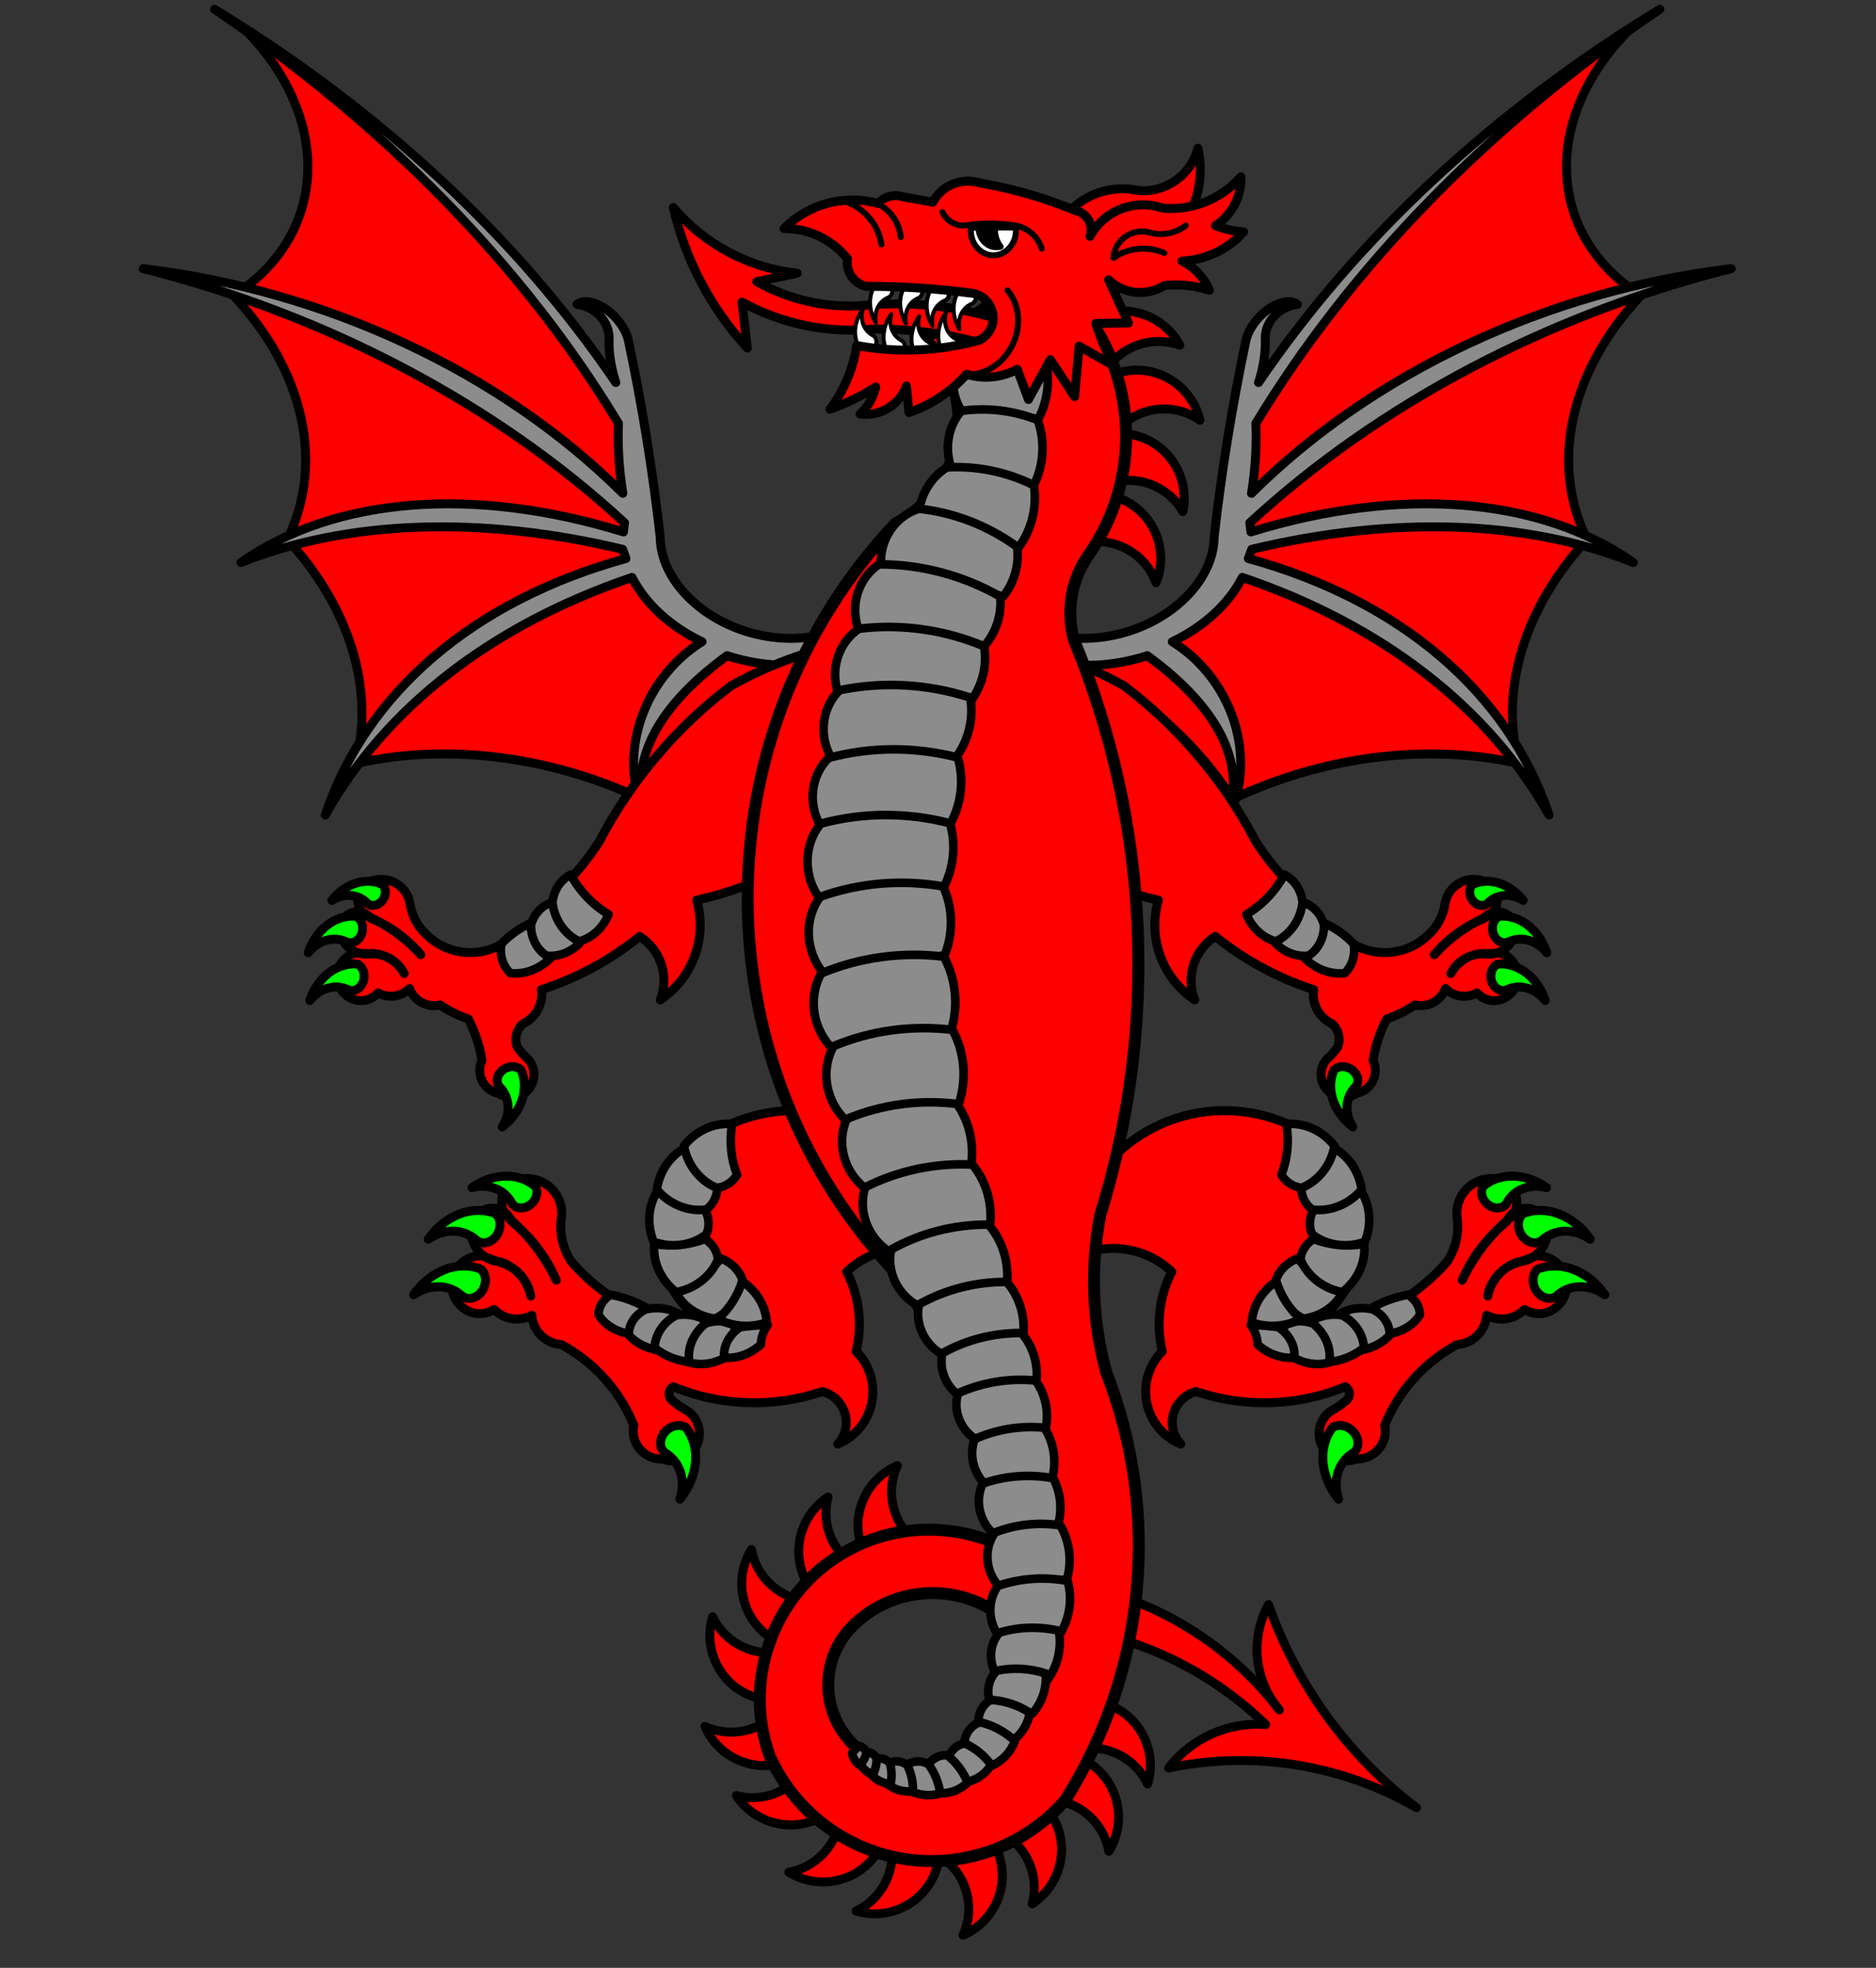 <?xml version="1.0" encoding="UTF-8" standalone="no"?>
<!DOCTYPE svg PUBLIC "-//W3C//DTD SVG 1.1//EN" "http://www.w3.org/Graphics/SVG/1.1/DTD/svg11.dtd">
<svg width="100%" height="100%" viewBox="0 0 472 495" version="1.1" xmlns="http://www.w3.org/2000/svg" xmlns:xlink="http://www.w3.org/1999/xlink" xml:space="preserve" xmlns:serif="http://www.serif.com/" style="fill-rule:evenodd;clip-rule:evenodd;stroke-linecap:round;stroke-linejoin:round;stroke-miterlimit:3;">
    <rect x="0" y="0" width="472" height="495" fill="#333333" stroke="none"/>
    <g id="group30-1" transform="matrix(1,0,0,1,36.329,-7.644)">
        <g id="group235-2" transform="matrix(1,0,0,1,67.76,-109.986)">
            <g id="group216-3" transform="matrix(-0.766,0.643,0.643,0.766,-13.514,60.424)">
                <g id="shape217-4" transform="matrix(1,0,0,1,5.542,-5.545)">
                    <path d="M63.15,458.54C67.014,456.387 70.33,453.372 72.84,449.73C61.704,464.012 43.609,471.118 25.73,468.23C21.923,467.095 18.674,464.58 16.62,461.18C14.994,458.79 12.284,457.356 9.393,457.356C6.199,457.356 3.25,459.107 1.72,461.91C1.6,462.194 1.503,462.486 1.429,462.785C0.663,465.894 2.59,469.082 5.699,469.849C6.343,470.008 7.01,470.055 7.67,469.99C13.959,470.189 20.146,471.638 25.87,474.25C20.253,471.42 14.028,470.009 7.74,470.14C6.977,469.731 6.124,469.517 5.258,469.517C2.376,469.517 0.005,471.888 0.005,474.77C0.005,475.391 0.115,476.007 0.33,476.59C1.383,479.131 3.724,480.92 6.453,481.268C8.419,481.52 10.408,481 12,479.82C15.844,478.232 20.263,478.853 23.52,481.44C20.302,478.748 15.791,478.173 12,479.97L7.6,481.59C5.81,482.972 4.76,485.11 4.76,487.371C4.76,491.378 8.057,494.676 12.064,494.676C13.187,494.676 14.294,494.417 15.3,493.92C16.878,493.079 18.067,491.654 18.61,489.95C22.15,490.323 25.528,488.272 26.83,484.96C29.574,487.821 34.065,488.2 37.25,485.84C46.421,483.929 55.978,485.281 64.26,489.66C65.49,491.946 67.885,493.377 70.481,493.377C72.223,493.377 73.904,492.733 75.2,491.57C77.982,490.623 79.864,487.993 79.864,485.055C79.864,481.279 76.757,478.172 72.981,478.172C72.74,478.172 72.5,478.185 72.26,478.21C70.645,478.562 68.992,478.71 67.34,478.65C67.108,478.622 66.882,478.556 66.672,478.453C65.717,477.985 65.268,476.856 65.64,475.86C77.952,471.95 88.44,463.708 95.15,452.67C95.199,452.646 95.249,452.623 95.299,452.6C99.285,450.777 104.065,452.556 105.888,456.542C106.426,457.719 106.67,459.008 106.6,460.3C107.578,458.434 108.131,456.374 108.218,454.27C108.535,446.675 102.734,440.091 95.16,439.45C92.076,433.242 86.86,428.346 80.47,425.66C81.553,415.908 89.236,408.104 98.97,406.87C98.522,406.374 98.062,405.89 97.589,405.417C82.276,390.104 57.074,390.104 41.76,405.417C38.606,408.572 36.009,412.238 34.08,416.26C32.677,418.815 31.67,421.568 31.096,424.426C27.99,439.871 38.144,455.136 53.589,458.242C56.737,458.875 59.969,458.976 63.15,458.54Z" style="fill:rgb(255,0,0);stroke:black;stroke-width:2.25px;"/>
                </g>
                <g id="armed-4">
                    <g id="shape219-7" transform="matrix(0.087,-0.996,0.996,0.087,-479.104,422.648)">
                        <path d="M0,481.23C6.432,482.314 11.191,486.94 11.49,492.4C11.071,493.746 9.601,494.692 7.932,494.692C5.915,494.692 4.256,493.31 4.256,491.631C4.256,491.315 4.315,491.001 4.43,490.7C5.376,487.095 3.625,483.351 0,481.23Z" style="fill:rgb(0,255,0);stroke:black;stroke-width:2.25px;"/>
                    </g>
                    <g id="shape220-9" transform="matrix(-0.259,-0.966,0.966,-0.259,-463.048,605.714)">
                        <path d="M0,479.47C7.272,480.696 12.652,485.927 12.99,492.1C12.532,493.639 10.86,494.729 8.956,494.729C6.676,494.729 4.8,493.166 4.8,491.267C4.8,490.898 4.871,490.531 5.01,490.18C6.081,486.103 4.1,481.869 0,479.47Z" style="fill:rgb(0,255,0);stroke:black;stroke-width:2.25px;"/>
                    </g>
                    <g id="shape221-11" transform="matrix(-0.259,-0.966,0.966,-0.259,-456.883,618.779)">
                        <path d="M0,479.47C7.272,480.696 12.652,485.927 12.99,492.1C12.532,493.639 10.86,494.729 8.956,494.729C6.676,494.729 4.8,493.166 4.8,491.267C4.8,490.898 4.871,490.531 5.01,490.18C6.081,486.103 4.1,481.869 0,479.47Z" style="fill:rgb(0,255,0);stroke:black;stroke-width:2.25px;"/>
                    </g>
                    <g id="shape222-13" transform="matrix(0.156,-0.988,-0.988,-0.156,564.353,565.714)">
                        <path d="M0,479.47C7.272,480.696 12.652,485.927 12.99,492.1C12.532,493.639 10.86,494.729 8.956,494.729C6.676,494.729 4.8,493.166 4.8,491.267C4.8,490.898 4.871,490.531 5.01,490.18C6.081,486.103 4.1,481.869 0,479.47Z" style="fill:rgb(0,255,0);stroke:black;stroke-width:2.25px;"/>
                    </g>
                </g>
                <g id="group223-15" transform="matrix(1,0,0,1,33.881,-25.5)">
                    <g id="shape224-16" transform="matrix(-0.392,-0.92,-0.92,0.392,478.838,286.756)">
                        <path d="M11.31,479.15C7.373,478.411 3.08,479.928 0.19,483.08C-0.531,487.584 0.867,491.884 3.96,494.68C6.907,490.808 10.791,487.82 15.11,486.1C14.913,483.165 13.524,480.624 11.31,479.15Z" style="fill:rgb(140,140,140);stroke:black;stroke-width:2.16px;"/>
                    </g>
                    <g id="shape225-18" transform="matrix(0.423,0.906,0.906,-0.423,-428.933,693.221)">
                        <path d="M5.75,483.2C3.864,482.67 1.679,483.299 0.09,484.83C-0.172,488.214 0.136,491.545 1,494.68C3.208,493.152 5.761,492.299 8.33,492.23C8.788,488.741 7.844,485.44 5.75,483.2Z" style="fill:rgb(140,140,140);stroke:black;stroke-width:2.16px;"/>
                    </g>
                    <g id="shape226-20" transform="matrix(0.423,0.906,0.906,-0.423,-421.012,689.456)">
                        <path d="M8.81,483.13C6.292,482.325 3.459,483.237 1.47,485.49C-0.124,488.376 -0.439,491.783 0.62,494.68C3.739,493.308 7.065,492.949 10.17,493.65C11.103,489.798 10.606,485.951 8.81,483.13Z" style="fill:rgb(140,140,140);stroke:black;stroke-width:2.16px;"/>
                    </g>
                    <g id="shape227-22" transform="matrix(0.707,0.707,0.707,-0.707,-317.069,824.9)">
                        <path d="M7.71,479.53C4.396,479.935 1.431,482.317 0.03,485.7C-0.221,489.274 1.103,492.604 3.6,494.68C6.404,493.583 9.442,493.298 12.32,493.86C12.869,488.324 11.184,483.084 7.71,479.53Z" style="fill:rgb(140,140,140);stroke:black;stroke-width:2.16px;"/>
                    </g>
                    <g id="shape228-24" transform="matrix(0.866,0.5,0.5,-0.866,-210.713,901.028)">
                        <path d="M7.83,480.85C4.366,481.397 1.344,484.153 0,487.99C0.013,490.73 1.136,493.21 3.03,494.68C4.719,494.093 6.512,494.023 8.18,494.48C10.598,489.771 10.461,484.434 7.83,480.85Z" style="fill:rgb(140,140,140);stroke:black;stroke-width:2.16px;"/>
                    </g>
                    <g id="shape229-26" transform="matrix(0.866,0.5,0.5,-0.866,-203.427,896.103)">
                        <path d="M5.8,481.58C3.035,482.285 0.795,484.748 0,487.96C0.483,490.261 1.105,492.506 1.86,494.68C2.865,493.17 4.272,492.013 5.9,491.36C7.229,487.977 7.193,484.401 5.8,481.58Z" style="fill:rgb(140,140,140);stroke:black;stroke-width:2.16px;"/>
                    </g>
                    <g id="shape230-28" transform="matrix(3.82857e-16,-1,-1,-3.82857e-16,528.194,475.543)">
                        <path d="M7.23,483.28C3.557,485.467 0.876,489.156 0,493.23C3.87,492.703 7.771,493.208 11.2,494.68C11.64,490.219 10.188,486.051 7.23,483.28Z" style="fill:rgb(140,140,140);stroke:black;stroke-width:2.16px;"/>
                    </g>
                    <g id="shape231-30" transform="matrix(3.82857e-16,-1,-1,-3.82857e-16,505.24,477.147)">
                        <path d="M13.11,479.92C8.786,478.508 3.73,479.581 0.01,482.7C-0.113,487.669 2.023,492.11 5.77,494.68C8.019,490.862 11.209,487.741 14.93,485.72C15.222,483.481 14.556,481.361 13.11,479.92Z" style="fill:rgb(140,140,140);stroke:black;stroke-width:2.16px;"/>
                    </g>
                    <g id="shape232-32" transform="matrix(0.5,-0.866,-0.866,-0.5,428.072,712.425)">
                        <path d="M13.11,479.92C8.786,478.508 3.73,479.581 0.01,482.7C-0.113,487.669 2.023,492.11 5.77,494.68C8.019,490.862 11.209,487.741 14.93,485.72C15.222,483.481 14.556,481.361 13.11,479.92Z" style="fill:rgb(140,140,140);stroke:black;stroke-width:2.16px;"/>
                    </g>
                    <g id="shape233-34" transform="matrix(0.866,-0.5,-0.5,-0.866,243.594,878.507)">
                        <path d="M13.11,479.92C8.786,478.508 3.73,479.581 0.01,482.7C-0.113,487.669 2.023,492.11 5.77,494.68C8.019,490.862 11.209,487.741 14.93,485.72C15.222,483.481 14.556,481.361 13.11,479.92Z" style="fill:rgb(140,140,140);stroke:black;stroke-width:2.16px;"/>
                    </g>
                    <g id="shape234-36" transform="matrix(1,0,0,-1,0.406,930.377)">
                        <path d="M13.11,479.92C8.786,478.508 3.73,479.581 0.01,482.7C-0.113,487.669 2.023,492.11 5.77,494.68C8.019,490.862 11.209,487.741 14.93,485.72C15.222,483.481 14.556,481.361 13.11,479.92Z" style="fill:rgb(140,140,140);stroke:black;stroke-width:2.16px;"/>
                    </g>
                </g>
            </g>
            <g id="group197-38" transform="matrix(0.766,0.643,-0.643,0.766,313.188,60.424)">
                <g id="shape198-39" transform="matrix(1,0,0,1,5.542,-5.545)">
                    <path d="M63.15,458.54C67.014,456.387 70.33,453.372 72.84,449.73C61.704,464.012 43.609,471.118 25.73,468.23C21.923,467.095 18.674,464.58 16.62,461.18C14.994,458.79 12.284,457.356 9.393,457.356C6.199,457.356 3.25,459.107 1.72,461.91C1.6,462.194 1.503,462.486 1.429,462.785C0.663,465.894 2.59,469.082 5.699,469.849C6.343,470.008 7.01,470.055 7.67,469.99C13.959,470.189 20.146,471.638 25.87,474.25C20.253,471.42 14.028,470.009 7.74,470.14C6.977,469.731 6.124,469.517 5.258,469.517C2.376,469.517 0.005,471.888 0.005,474.77C0.005,475.391 0.115,476.007 0.33,476.59C1.383,479.131 3.724,480.92 6.453,481.268C8.419,481.52 10.408,481 12,479.82C15.844,478.232 20.263,478.853 23.52,481.44C20.302,478.748 15.791,478.173 12,479.97L7.6,481.59C5.81,482.972 4.76,485.11 4.76,487.371C4.76,491.378 8.057,494.676 12.064,494.676C13.187,494.676 14.294,494.417 15.3,493.92C16.878,493.079 18.067,491.654 18.61,489.95C22.15,490.323 25.528,488.272 26.83,484.96C29.574,487.821 34.065,488.2 37.25,485.84C46.421,483.929 55.978,485.281 64.26,489.66C65.49,491.946 67.885,493.377 70.481,493.377C72.223,493.377 73.904,492.733 75.2,491.57C77.982,490.623 79.864,487.993 79.864,485.055C79.864,481.279 76.757,478.172 72.981,478.172C72.74,478.172 72.5,478.185 72.26,478.21C70.645,478.562 68.992,478.71 67.34,478.65C67.108,478.622 66.882,478.556 66.672,478.453C65.717,477.985 65.268,476.856 65.64,475.86C77.952,471.95 88.44,463.708 95.15,452.67C95.199,452.646 95.249,452.623 95.299,452.6C99.285,450.777 104.065,452.556 105.888,456.542C106.426,457.719 106.67,459.008 106.6,460.3C107.578,458.434 108.131,456.374 108.218,454.27C108.535,446.675 102.734,440.091 95.16,439.45C92.076,433.242 86.86,428.346 80.47,425.66C81.553,415.908 89.236,408.104 98.97,406.87C98.522,406.374 98.062,405.89 97.589,405.417C82.276,390.104 57.074,390.104 41.76,405.417C38.606,408.572 36.009,412.238 34.08,416.26C32.677,418.815 31.67,421.568 31.096,424.426C27.99,439.871 38.144,455.136 53.589,458.242C56.737,458.875 59.969,458.976 63.15,458.54Z" style="fill:rgb(255,0,0);stroke:black;stroke-width:2.25px;"/>
                </g>
                <g id="armed-3">
                    <g id="shape200-42" transform="matrix(0.087,-0.996,0.996,0.087,-479.104,422.648)">
                        <path d="M0,481.23C6.432,482.314 11.191,486.94 11.49,492.4C11.071,493.746 9.601,494.692 7.932,494.692C5.915,494.692 4.256,493.31 4.256,491.631C4.256,491.315 4.315,491.001 4.43,490.7C5.376,487.095 3.625,483.351 0,481.23Z" style="fill:rgb(0,255,0);stroke:black;stroke-width:2.25px;"/>
                    </g>
                    <g id="shape201-44" transform="matrix(-0.259,-0.966,0.966,-0.259,-463.048,605.714)">
                        <path d="M0,479.47C7.272,480.696 12.652,485.927 12.99,492.1C12.532,493.639 10.86,494.729 8.956,494.729C6.676,494.729 4.8,493.166 4.8,491.267C4.8,490.898 4.871,490.531 5.01,490.18C6.081,486.103 4.1,481.869 0,479.47Z" style="fill:rgb(0,255,0);stroke:black;stroke-width:2.25px;"/>
                    </g>
                    <g id="shape202-46" transform="matrix(-0.259,-0.966,0.966,-0.259,-456.883,618.779)">
                        <path d="M0,479.47C7.272,480.696 12.652,485.927 12.99,492.1C12.532,493.639 10.86,494.729 8.956,494.729C6.676,494.729 4.8,493.166 4.8,491.267C4.8,490.898 4.871,490.531 5.01,490.18C6.081,486.103 4.1,481.869 0,479.47Z" style="fill:rgb(0,255,0);stroke:black;stroke-width:2.25px;"/>
                    </g>
                    <g id="shape203-48" transform="matrix(0.156,-0.988,-0.988,-0.156,564.353,565.714)">
                        <path d="M0,479.47C7.272,480.696 12.652,485.927 12.99,492.1C12.532,493.639 10.86,494.729 8.956,494.729C6.676,494.729 4.8,493.166 4.8,491.267C4.8,490.898 4.871,490.531 5.01,490.18C6.081,486.103 4.1,481.869 0,479.47Z" style="fill:rgb(0,255,0);stroke:black;stroke-width:2.25px;"/>
                    </g>
                </g>
                <g id="group204-50" transform="matrix(1,0,0,1,33.881,-25.5)">
                    <g id="shape205-51" transform="matrix(-0.392,-0.92,-0.92,0.392,478.838,286.756)">
                        <path d="M11.31,479.15C7.373,478.411 3.08,479.928 0.19,483.08C-0.531,487.584 0.867,491.884 3.96,494.68C6.907,490.808 10.791,487.82 15.11,486.1C14.913,483.165 13.524,480.624 11.31,479.15Z" style="fill:rgb(140,140,140);stroke:black;stroke-width:2.16px;"/>
                    </g>
                    <g id="shape206-53" transform="matrix(0.423,0.906,0.906,-0.423,-428.933,693.221)">
                        <path d="M5.75,483.2C3.864,482.67 1.679,483.299 0.09,484.83C-0.172,488.214 0.136,491.545 1,494.68C3.208,493.152 5.761,492.299 8.33,492.23C8.788,488.741 7.844,485.44 5.75,483.2Z" style="fill:rgb(140,140,140);stroke:black;stroke-width:2.16px;"/>
                    </g>
                    <g id="shape207-55" transform="matrix(0.423,0.906,0.906,-0.423,-421.012,689.456)">
                        <path d="M8.81,483.13C6.292,482.325 3.459,483.237 1.47,485.49C-0.124,488.376 -0.439,491.783 0.62,494.68C3.739,493.308 7.065,492.949 10.17,493.65C11.103,489.798 10.606,485.951 8.81,483.13Z" style="fill:rgb(140,140,140);stroke:black;stroke-width:2.16px;"/>
                    </g>
                    <g id="shape208-57" transform="matrix(0.707,0.707,0.707,-0.707,-317.069,824.9)">
                        <path d="M7.71,479.53C4.396,479.935 1.431,482.317 0.03,485.7C-0.221,489.274 1.103,492.604 3.6,494.68C6.404,493.583 9.442,493.298 12.32,493.86C12.869,488.324 11.184,483.084 7.71,479.53Z" style="fill:rgb(140,140,140);stroke:black;stroke-width:2.16px;"/>
                    </g>
                    <g id="shape209-59" transform="matrix(0.866,0.5,0.5,-0.866,-210.713,901.028)">
                        <path d="M7.83,480.85C4.366,481.397 1.344,484.153 0,487.99C0.013,490.73 1.136,493.21 3.03,494.68C4.719,494.093 6.512,494.023 8.18,494.48C10.598,489.771 10.461,484.434 7.83,480.85Z" style="fill:rgb(140,140,140);stroke:black;stroke-width:2.16px;"/>
                    </g>
                    <g id="shape210-61" transform="matrix(0.866,0.5,0.5,-0.866,-203.427,896.103)">
                        <path d="M5.8,481.58C3.035,482.285 0.795,484.748 0,487.96C0.483,490.261 1.105,492.506 1.86,494.68C2.865,493.17 4.272,492.013 5.9,491.36C7.229,487.977 7.193,484.401 5.8,481.58Z" style="fill:rgb(140,140,140);stroke:black;stroke-width:2.16px;"/>
                    </g>
                    <g id="shape211-63" transform="matrix(3.82857e-16,-1,-1,-3.82857e-16,528.194,475.543)">
                        <path d="M7.23,483.28C3.557,485.467 0.876,489.156 0,493.23C3.87,492.703 7.771,493.208 11.2,494.68C11.64,490.219 10.188,486.051 7.23,483.28Z" style="fill:rgb(140,140,140);stroke:black;stroke-width:2.16px;"/>
                    </g>
                    <g id="shape212-65" transform="matrix(3.82857e-16,-1,-1,-3.82857e-16,505.24,477.147)">
                        <path d="M13.11,479.92C8.786,478.508 3.73,479.581 0.01,482.7C-0.113,487.669 2.023,492.11 5.77,494.68C8.019,490.862 11.209,487.741 14.93,485.72C15.222,483.481 14.556,481.361 13.11,479.92Z" style="fill:rgb(140,140,140);stroke:black;stroke-width:2.16px;"/>
                    </g>
                    <g id="shape213-67" transform="matrix(0.5,-0.866,-0.866,-0.5,428.072,712.425)">
                        <path d="M13.11,479.92C8.786,478.508 3.73,479.581 0.01,482.7C-0.113,487.669 2.023,492.11 5.77,494.68C8.019,490.862 11.209,487.741 14.93,485.72C15.222,483.481 14.556,481.361 13.11,479.92Z" style="fill:rgb(140,140,140);stroke:black;stroke-width:2.16px;"/>
                    </g>
                    <g id="shape214-69" transform="matrix(0.866,-0.5,-0.5,-0.866,243.594,878.507)">
                        <path d="M13.11,479.92C8.786,478.508 3.73,479.581 0.01,482.7C-0.113,487.669 2.023,492.11 5.77,494.68C8.019,490.862 11.209,487.741 14.93,485.72C15.222,483.481 14.556,481.361 13.11,479.92Z" style="fill:rgb(140,140,140);stroke:black;stroke-width:2.16px;"/>
                    </g>
                    <g id="shape215-71" transform="matrix(1,0,0,-1,0.406,930.377)">
                        <path d="M13.11,479.92C8.786,478.508 3.73,479.581 0.01,482.7C-0.113,487.669 2.023,492.11 5.77,494.68C8.019,490.862 11.209,487.741 14.93,485.72C15.222,483.481 14.556,481.361 13.11,479.92Z" style="fill:rgb(140,140,140);stroke:black;stroke-width:2.16px;"/>
                    </g>
                </g>
            </g>
        </g>
        <g id="group146-73" transform="matrix(1,0,0,1,0,-280.271)">
            <g id="group128-74" transform="matrix(0.993,-0.122,0.122,0.993,167.854,16.41)">
                <g id="shape129-75" transform="matrix(0.985,-0.174,0.174,0.985,-71.64,13.041)">
                    <path d="M69.06,390.05C100.126,361.775 140.635,340.065 186.46,327.13C159.811,342.107 153.034,370.178 171.01,391.13C148.476,403.974 136.701,424.799 140.11,445.78C119.943,457.616 107.895,475.563 107.28,494.68C87.076,483.009 60.996,478.42 35.78,482.1C30.664,464.024 20.301,448.187 6.23,436.94C4.491,434.458 2.384,432.305 0,430.57C5.195,433.723 11.299,435.852 17.69,436.741C37.56,439.506 55.6,429.64 57.653,414.887C57.726,414.36 57.778,413.831 57.81,413.3C62.59,405.874 66.361,398.081 69.06,390.05Z" style="fill:rgb(255,0,0);stroke:black;stroke-width:2.25px;"/>
                </g>
                <g id="shape130-77" transform="matrix(0.985,-0.174,0.174,0.985,-72.459,27.973)">
                    <path d="M60.69,410.88L62.18,408.91C98.839,411.212 130.419,422.088 152.95,440.17C135.236,417.485 102.708,404.61 63.26,404.67C63.421,403.913 63.557,403.156 63.67,402.4C103.317,383.318 150.431,374.325 198.09,376.74C152.457,368.499 104.349,375.326 66.24,395.45C68.872,390.133 70.946,384.614 72.44,378.95C106.688,348.3 150.467,324.348 200.02,309.15C152.718,321.238 110.106,341.93 76.09,369.33C78.208,366.328 79.79,363.13 80.79,359.83C81.702,355.432 86.324,352.567 91.18,353.39C89.66,351.205 85.177,351.328 81.058,353.669C78.882,354.904 77.094,356.596 76.13,358.33C67.982,373.084 60.626,388.022 54.08,403.11C51.021,412.88 39.131,419.752 25.631,419.554C17.809,419.44 10.348,416.964 4.97,412.7C4.136,412.579 3.187,412.753 2.327,413.186C0.516,414.098 -0.435,415.921 0.221,417.224C0.376,417.533 0.614,417.796 0.92,418C8.348,423.773 18.664,426.974 29.25,426.79C43.157,445.337 45.361,461.287 35.6,472.74C44.091,465.011 47.369,451.949 43.931,439.542C42.456,434.22 39.826,429.311 36.29,425.28C45.004,423.994 52.693,420.315 57.84,414.97C87.94,436.616 107.535,464.373 114.11,494.68C113.306,462.215 94.115,432.109 60.69,410.88Z" style="fill:rgb(140,140,140);stroke:black;stroke-width:2.25px;"/>
                </g>
            </g>
            <g id="group131-79" transform="matrix(-0.993,-0.122,-0.122,0.993,231.071,16.41)">
                <g id="shape132-80" transform="matrix(0.985,-0.174,0.174,0.985,-71.64,13.041)">
                    <path d="M69.06,390.05C100.126,361.775 140.635,340.065 186.46,327.13C159.811,342.107 153.034,370.178 171.01,391.13C148.476,403.974 136.701,424.799 140.11,445.78C119.943,457.616 107.895,475.563 107.28,494.68C87.076,483.009 60.996,478.42 35.78,482.1C30.664,464.024 20.301,448.187 6.23,436.94C4.491,434.458 2.384,432.305 0,430.57C5.195,433.723 11.299,435.852 17.69,436.741C37.56,439.506 55.6,429.64 57.653,414.887C57.726,414.36 57.778,413.831 57.81,413.3C62.59,405.874 66.361,398.081 69.06,390.05Z" style="fill:rgb(255,0,0);stroke:black;stroke-width:2.25px;"/>
                </g>
                <g id="shape133-82" transform="matrix(0.985,-0.174,0.174,0.985,-72.459,27.973)">
                    <path d="M60.69,410.88L62.18,408.91C98.839,411.212 130.419,422.088 152.95,440.17C135.236,417.485 102.708,404.61 63.26,404.67C63.421,403.913 63.557,403.156 63.67,402.4C103.317,383.318 150.431,374.325 198.09,376.74C152.457,368.499 104.349,375.326 66.24,395.45C68.872,390.133 70.946,384.614 72.44,378.95C106.688,348.3 150.467,324.348 200.02,309.15C152.718,321.238 110.106,341.93 76.09,369.33C78.208,366.328 79.79,363.13 80.79,359.83C81.702,355.432 86.324,352.567 91.18,353.39C89.66,351.205 85.177,351.328 81.058,353.669C78.882,354.904 77.094,356.596 76.13,358.33C67.982,373.084 60.626,388.022 54.08,403.11C51.021,412.88 39.131,419.752 25.631,419.554C17.809,419.44 10.348,416.964 4.97,412.7C4.136,412.579 3.187,412.753 2.327,413.186C0.516,414.098 -0.435,415.921 0.221,417.224C0.376,417.533 0.614,417.796 0.92,418C8.348,423.773 18.664,426.974 29.25,426.79C43.157,445.337 45.361,461.287 35.6,472.74C44.091,465.011 47.369,451.949 43.931,439.542C42.456,434.22 39.826,429.311 36.29,425.28C45.004,423.994 52.693,420.315 57.84,414.97C87.94,436.616 107.535,464.373 114.11,494.68C113.306,462.215 94.115,432.109 60.69,410.88Z" style="fill:rgb(140,140,140);stroke:black;stroke-width:2.25px;"/>
                </g>
            </g>
        </g>
        <g id="group258-84" transform="matrix(1,0,0,1,41.245,-203.672)">
            <g id="group236-85" transform="matrix(0.596,0.803,0.803,-0.596,-276.311,646.837)">
                <g id="shape237-86" transform="matrix(1,0,0,-1,2.1,834.385)">
                    <path d="M51.82,463.11C52.577,459.578 50.894,455.946 47.71,454.24C50.731,445.275 52.084,435.832 51.7,426.38C57.581,424.118 64.301,426.392 67.6,431.76C68.093,421.939 62.125,412.871 52.91,409.44C59.503,394.836 61.879,378.674 59.77,362.79C54.894,347.516 39.609,337.853 23.72,340C19.14,349.575 16.118,359.821 14.77,370.35C14.932,387.627 18.907,404.657 26.41,420.22C27.811,423.865 28.875,427.631 29.59,431.47C32.513,438.547 33.557,446.261 32.62,453.86C32.579,461.281 27.241,467.694 19.95,469.08C16.734,469.845 13.346,469.385 10.45,467.79C7.151,466.195 3.136,467.325 1.155,470.407C0.365,471.635 -0.037,473.071 0,474.53C0.332,477.152 2.744,479.047 5.37,478.75C6.004,478.3 6.746,478.028 7.52,477.96C7.564,477.931 7.607,477.901 7.65,477.87C8.433,477.453 9.23,477.063 10.04,476.7C13.943,474.747 18.203,473.61 22.56,473.36C18.231,473.777 14.001,474.906 10.04,476.7C9.267,477.086 8.51,477.503 7.77,477.95C7.687,477.951 7.603,477.954 7.52,477.96C6.877,478.391 6.139,478.662 5.37,478.75C4.518,479.352 3.909,480.238 3.653,481.249C3.238,482.887 3.807,484.625 5.11,485.7C7.413,487.464 10.641,487.451 12.93,485.67L14.67,483.59C14.742,483.452 14.808,483.312 14.87,483.17C15.503,482.345 16.266,481.629 17.13,481.05C19.08,479.667 21.505,479.119 23.86,479.53C21.506,479.181 19.105,479.724 17.13,481.05C16.276,481.656 15.535,482.408 14.94,483.27L14.67,483.59C14.245,484.4 13.652,485.109 12.93,485.67L12.43,486.27C11.291,488.983 12.274,492.153 14.749,493.744C17.541,495.539 21.312,494.736 23.13,491.96C23.916,490.696 24.178,489.174 23.86,487.72C26.567,486.515 28.149,483.63 27.71,480.7C30.884,481.624 34.287,480.024 35.6,476.99C38.109,476.116 40.488,474.905 42.67,473.39C46.314,473.965 49.838,475.137 53.1,476.86C54.249,478.992 56.602,480.207 59.005,479.909C60.197,479.761 61.316,479.252 62.21,478.45C64.752,477.565 66.345,475.002 66.014,472.33C65.634,469.262 62.837,467.026 59.76,467.33C58.417,467.621 57.043,467.742 55.67,467.69C53.567,467.109 52.03,465.282 51.82,463.11Z" style="fill:rgb(255,0,0);stroke:black;stroke-width:2.25px;"/>
                </g>
                <g id="group238-88" transform="matrix(0.866,0.5,0.5,-0.866,-210.079,802.302)">
                    <g id="shape239-89" transform="matrix(0.906,0.423,0.423,-0.906,-205.523,929.349)">
                        <path d="M7.09,482.91C4.481,482.662 1.775,483.905 0.08,486.13C-0.159,489.068 0.128,491.959 0.93,494.68C4.154,493.353 7.637,492.91 10.93,493.41C11.275,489.272 9.87,485.433 7.09,482.91Z" style="fill:rgb(140,140,140);stroke:black;stroke-width:2.16px;"/>
                    </g>
                    <g id="shape240-91" transform="matrix(0.906,0.423,0.423,-0.906,-202.224,922.378)">
                        <path d="M9.75,484.9C6.934,484.136 3.73,484.99 1.45,487.11C-0.119,489.487 -0.43,492.293 0.61,494.68C4.609,493.093 8.914,492.602 12.97,493.27C13.191,489.947 12.014,486.887 9.75,484.9Z" style="fill:rgb(140,140,140);stroke:black;stroke-width:2.16px;"/>
                    </g>
                    <g id="shape241-93" transform="matrix(0.966,0.259,0.259,-0.966,-119.58,943.735)">
                        <path d="M12.84,482.85C8.908,481.945 4.526,483.296 1.49,486.35C-0.182,488.993 -0.463,492.082 0.73,494.68C5.125,492.81 9.891,492.148 14.41,492.78C15.431,489.189 14.857,485.557 12.84,482.85Z" style="fill:rgb(140,140,140);stroke:black;stroke-width:2.16px;"/>
                    </g>
                </g>
                <g id="armed-2" transform="matrix(1,0,0,-1,-1.9984e-14,826.479)">
                    <g id="shape243-96" transform="matrix(-0.423,-0.906,0.906,-0.423,-437.682,679.78)">
                        <path d="M0,483.48C5.355,484.383 9.318,488.234 9.57,492.78C9.238,493.92 8.002,494.729 6.594,494.729C4.915,494.729 3.532,493.577 3.532,492.178C3.532,491.903 3.586,491.631 3.69,491.37C4.479,488.367 3.02,485.247 0,483.48Z" style="fill:rgb(0,255,0);stroke:black;stroke-width:2.25px;"/>
                    </g>
                    <g id="shape244-98" transform="matrix(-0.707,-0.707,0.707,-0.707,-333.395,828.659)">
                        <path d="M0,482.01C6.057,483.031 10.538,487.388 10.82,492.53C10.424,493.796 9.041,494.687 7.469,494.687C5.57,494.687 4.007,493.385 4.007,491.804C4.007,491.507 4.062,491.212 4.17,490.93C5.062,487.535 3.413,484.009 0,482.01Z" style="fill:rgb(0,255,0);stroke:black;stroke-width:2.25px;"/>
                    </g>
                    <g id="shape245-100" transform="matrix(-0.707,-0.707,0.707,-0.707,-323.506,835.517)">
                        <path d="M0,482.01C6.057,483.031 10.538,487.388 10.82,492.53C10.424,493.796 9.041,494.687 7.469,494.687C5.57,494.687 4.007,493.385 4.007,491.804C4.007,491.507 4.062,491.212 4.17,490.93C5.062,487.535 3.413,484.009 0,482.01Z" style="fill:rgb(0,255,0);stroke:black;stroke-width:2.25px;"/>
                    </g>
                    <g id="shape246-102" transform="matrix(0.156,-0.988,-0.988,-0.156,547.879,550.005)">
                        <path d="M0,482.01C6.057,483.031 10.538,487.388 10.82,492.53C10.424,493.796 9.041,494.687 7.469,494.687C5.57,494.687 4.007,493.385 4.007,491.804C4.007,491.507 4.062,491.212 4.17,490.93C5.062,487.535 3.413,484.009 0,482.01Z" style="fill:rgb(0,255,0);stroke:black;stroke-width:2.25px;"/>
                    </g>
                </g>
            </g>
            <g id="group247-104" transform="matrix(-0.596,0.803,-0.803,-0.596,587.887,646.837)">
                <g id="shape248-105" transform="matrix(1,0,0,-1,2.1,834.385)">
                    <path d="M51.82,463.11C52.577,459.578 50.894,455.946 47.71,454.24C50.731,445.275 52.084,435.832 51.7,426.38C57.581,424.118 64.301,426.392 67.6,431.76C68.093,421.939 62.125,412.871 52.91,409.44C59.503,394.836 61.879,378.674 59.77,362.79C54.894,347.516 39.609,337.853 23.72,340C19.14,349.575 16.118,359.821 14.77,370.35C14.932,387.627 18.907,404.657 26.41,420.22C27.811,423.865 28.875,427.631 29.59,431.47C32.513,438.547 33.557,446.261 32.62,453.86C32.579,461.281 27.241,467.694 19.95,469.08C16.734,469.845 13.346,469.385 10.45,467.79C7.151,466.195 3.136,467.325 1.155,470.407C0.365,471.635 -0.037,473.071 0,474.53C0.332,477.152 2.744,479.047 5.37,478.75C6.004,478.3 6.746,478.028 7.52,477.96C7.564,477.931 7.607,477.901 7.65,477.87C8.433,477.453 9.23,477.063 10.04,476.7C13.943,474.747 18.203,473.61 22.56,473.36C18.231,473.777 14.001,474.906 10.04,476.7C9.267,477.086 8.51,477.503 7.77,477.95C7.687,477.951 7.603,477.954 7.52,477.96C6.877,478.391 6.139,478.662 5.37,478.75C4.518,479.352 3.909,480.238 3.653,481.249C3.238,482.887 3.807,484.625 5.11,485.7C7.413,487.464 10.641,487.451 12.93,485.67L14.67,483.59C14.742,483.452 14.808,483.312 14.87,483.17C15.503,482.345 16.266,481.629 17.13,481.05C19.08,479.667 21.505,479.119 23.86,479.53C21.506,479.181 19.105,479.724 17.13,481.05C16.276,481.656 15.535,482.408 14.94,483.27L14.67,483.59C14.245,484.4 13.652,485.109 12.93,485.67L12.43,486.27C11.291,488.983 12.274,492.153 14.749,493.744C17.541,495.539 21.312,494.736 23.13,491.96C23.916,490.696 24.178,489.174 23.86,487.72C26.567,486.515 28.149,483.63 27.71,480.7C30.884,481.624 34.287,480.024 35.6,476.99C38.109,476.116 40.488,474.905 42.67,473.39C46.314,473.965 49.838,475.137 53.1,476.86C54.249,478.992 56.602,480.207 59.005,479.909C60.197,479.761 61.316,479.252 62.21,478.45C64.752,477.565 66.345,475.002 66.014,472.33C65.634,469.262 62.837,467.026 59.76,467.33C58.417,467.621 57.043,467.742 55.67,467.69C53.567,467.109 52.03,465.282 51.82,463.11Z" style="fill:rgb(255,0,0);stroke:black;stroke-width:2.25px;"/>
                </g>
                <g id="group249-107" transform="matrix(0.866,0.5,0.5,-0.866,-210.079,802.302)">
                    <g id="shape250-108" transform="matrix(0.906,0.423,0.423,-0.906,-205.523,929.349)">
                        <path d="M7.09,482.91C4.481,482.662 1.775,483.905 0.08,486.13C-0.159,489.068 0.128,491.959 0.93,494.68C4.154,493.353 7.637,492.91 10.93,493.41C11.275,489.272 9.87,485.433 7.09,482.91Z" style="fill:rgb(140,140,140);stroke:black;stroke-width:2.16px;"/>
                    </g>
                    <g id="shape251-110" transform="matrix(0.906,0.423,0.423,-0.906,-202.224,922.378)">
                        <path d="M9.75,484.9C6.934,484.136 3.73,484.99 1.45,487.11C-0.119,489.487 -0.43,492.293 0.61,494.68C4.609,493.093 8.914,492.602 12.97,493.27C13.191,489.947 12.014,486.887 9.75,484.9Z" style="fill:rgb(140,140,140);stroke:black;stroke-width:2.16px;"/>
                    </g>
                    <g id="shape252-112" transform="matrix(0.966,0.259,0.259,-0.966,-119.58,943.735)">
                        <path d="M12.84,482.85C8.908,481.945 4.526,483.296 1.49,486.35C-0.182,488.993 -0.463,492.082 0.73,494.68C5.125,492.81 9.891,492.148 14.41,492.78C15.431,489.189 14.857,485.557 12.84,482.85Z" style="fill:rgb(140,140,140);stroke:black;stroke-width:2.16px;"/>
                    </g>
                </g>
                <g id="armed-1" transform="matrix(1,0,0,-1,-1.9984e-14,826.479)">
                    <g id="shape254-115" transform="matrix(-0.423,-0.906,0.906,-0.423,-437.682,679.78)">
                        <path d="M0,483.48C5.355,484.383 9.318,488.234 9.57,492.78C9.238,493.92 8.002,494.729 6.594,494.729C4.915,494.729 3.532,493.577 3.532,492.178C3.532,491.903 3.586,491.631 3.69,491.37C4.479,488.367 3.02,485.247 0,483.48Z" style="fill:rgb(0,255,0);stroke:black;stroke-width:2.25px;"/>
                    </g>
                    <g id="shape255-117" transform="matrix(-0.707,-0.707,0.707,-0.707,-333.395,828.659)">
                        <path d="M0,482.01C6.057,483.031 10.538,487.388 10.82,492.53C10.424,493.796 9.041,494.687 7.469,494.687C5.57,494.687 4.007,493.385 4.007,491.804C4.007,491.507 4.062,491.212 4.17,490.93C5.062,487.535 3.413,484.009 0,482.01Z" style="fill:rgb(0,255,0);stroke:black;stroke-width:2.25px;"/>
                    </g>
                    <g id="shape256-119" transform="matrix(-0.707,-0.707,0.707,-0.707,-323.506,835.517)">
                        <path d="M0,482.01C6.057,483.031 10.538,487.388 10.82,492.53C10.424,493.796 9.041,494.687 7.469,494.687C5.57,494.687 4.007,493.385 4.007,491.804C4.007,491.507 4.062,491.212 4.17,490.93C5.062,487.535 3.413,484.009 0,482.01Z" style="fill:rgb(0,255,0);stroke:black;stroke-width:2.25px;"/>
                    </g>
                    <g id="shape257-121" transform="matrix(0.156,-0.988,-0.988,-0.156,547.879,550.005)">
                        <path d="M0,482.01C6.057,483.031 10.538,487.388 10.82,492.53C10.424,493.796 9.041,494.687 7.469,494.687C5.57,494.687 4.007,493.385 4.007,491.804C4.007,491.507 4.062,491.212 4.17,490.93C5.062,487.535 3.413,484.009 0,482.01Z" style="fill:rgb(0,255,0);stroke:black;stroke-width:2.25px;"/>
                    </g>
                </g>
            </g>
        </g>
        <g id="group29-123" transform="matrix(1,0,0,1,140.782,0)">
            <g id="shape134-124" transform="matrix(0.966,0.259,-0.259,0.966,211.629,-34.452)">
                <path d="M0,456.13C0.269,460.022 1.717,463.741 4.15,466.79C21.921,465.271 39.746,469.107 55.32,477.8C46.015,479.569 38.208,485.926 34.59,494.68C53.996,484.856 76.362,482.537 97.37,488.17C77.447,480.05 60.347,466.244 48.21,448.48C45.892,457.917 49.68,467.859 57.69,473.36C41.245,460.708 20.69,454.569 0,456.13Z" style="fill:rgb(255,0,0);stroke:black;stroke-width:2.25px;"/>
            </g>
            <g id="group137-126" transform="matrix(1,0,0,1,96.085,-340.395)">
                <g id="shape139-128" transform="matrix(0.819,0.574,-0.574,0.819,283.73,77.315)">
                    <path d="M0.37,482.71C2.11,482.095 3.943,481.781 5.788,481.781C13.328,481.781 19.927,487.025 21.63,494.37C16.079,490.492 8.617,490.617 3.2,494.68C0.428,491.36 -0.622,486.92 0.37,482.71Z" style="fill:rgb(255,0,0);stroke:black;stroke-width:2.25px;"/>
                </g>
                <g id="shape141-131" transform="matrix(1,0,0,1,7.071,-40.633)">
                    <path d="M0.37,482.71C2.11,482.095 3.943,481.781 5.788,481.781C13.328,481.781 19.927,487.025 21.63,494.37C16.079,490.492 8.617,490.617 3.2,494.68C0.428,491.36 -0.622,486.92 0.37,482.71Z" style="fill:rgb(255,0,0);stroke:black;stroke-width:2.25px;"/>
                </g>
                <g id="shape143-134" transform="matrix(0.966,-0.259,0.259,0.966,-125.289,-37.089)">
                    <path d="M0.37,482.71C2.11,482.095 3.943,481.781 5.788,481.781C13.328,481.781 19.927,487.025 21.63,494.37C16.079,490.492 8.617,490.617 3.2,494.68C0.428,491.36 -0.622,486.92 0.37,482.71Z" style="fill:rgb(255,0,0);stroke:black;stroke-width:2.25px;"/>
                </g>
                <g id="shape145-137" transform="matrix(0.906,0.423,-0.423,0.906,213.928,19.663)">
                    <path d="M0.37,482.71C2.11,482.095 3.943,481.781 5.788,481.781C13.328,481.781 19.927,487.025 21.63,494.37C16.079,490.492 8.617,490.617 3.2,494.68C0.428,491.36 -0.622,486.92 0.37,482.71Z" style="fill:rgb(255,0,0);stroke:black;stroke-width:2.25px;"/>
                </g>
            </g>
            <g id="group28-139">
                <g id="group1-140" transform="matrix(0.707,0.707,-0.707,0.707,402.373,132.24)">
                    <g id="shape3-142" transform="matrix(0.819,0.574,-0.574,0.819,283.73,77.315)">
                        <path d="M0.37,482.71C2.11,482.095 3.943,481.781 5.788,481.781C13.328,481.781 19.927,487.025 21.63,494.37C16.079,490.492 8.617,490.617 3.2,494.68C0.428,491.36 -0.622,486.92 0.37,482.71Z" style="fill:rgb(255,0,0);stroke:black;stroke-width:2.25px;"/>
                    </g>
                    <g id="shape5-145" transform="matrix(1,0,0,1,7.071,-40.633)">
                        <path d="M0.37,482.71C2.11,482.095 3.943,481.781 5.788,481.781C13.328,481.781 19.927,487.025 21.63,494.37C16.079,490.492 8.617,490.617 3.2,494.68C0.428,491.36 -0.622,486.92 0.37,482.71Z" style="fill:rgb(255,0,0);stroke:black;stroke-width:2.25px;"/>
                    </g>
                    <g id="shape7-148" transform="matrix(0.966,-0.259,0.259,0.966,-125.289,-37.089)">
                        <path d="M0.37,482.71C2.11,482.095 3.943,481.781 5.788,481.781C13.328,481.781 19.927,487.025 21.63,494.37C16.079,490.492 8.617,490.617 3.2,494.68C0.428,491.36 -0.622,486.92 0.37,482.71Z" style="fill:rgb(255,0,0);stroke:black;stroke-width:2.25px;"/>
                    </g>
                    <g id="shape9-151" transform="matrix(0.906,0.423,-0.423,0.906,213.928,19.663)">
                        <path d="M0.37,482.71C2.11,482.095 3.943,481.781 5.788,481.781C13.328,481.781 19.927,487.025 21.63,494.37C16.079,490.492 8.617,490.617 3.2,494.68C0.428,491.36 -0.622,486.92 0.37,482.71Z" style="fill:rgb(255,0,0);stroke:black;stroke-width:2.25px;"/>
                    </g>
                </g>
                <g id="group10-153" transform="matrix(-0.707,0.707,-0.707,-0.707,362.443,779.088)">
                    <g id="shape12-155" transform="matrix(0.819,0.574,-0.574,0.819,283.73,77.315)">
                        <path d="M0.37,482.71C2.11,482.095 3.943,481.781 5.788,481.781C13.328,481.781 19.927,487.025 21.63,494.37C16.079,490.492 8.617,490.617 3.2,494.68C0.428,491.36 -0.622,486.92 0.37,482.71Z" style="fill:rgb(255,0,0);stroke:black;stroke-width:2.25px;"/>
                    </g>
                    <g id="shape14-158" transform="matrix(1,0,0,1,7.071,-40.633)">
                        <path d="M0.37,482.71C2.11,482.095 3.943,481.781 5.788,481.781C13.328,481.781 19.927,487.025 21.63,494.37C16.079,490.492 8.617,490.617 3.2,494.68C0.428,491.36 -0.622,486.92 0.37,482.71Z" style="fill:rgb(255,0,0);stroke:black;stroke-width:2.25px;"/>
                    </g>
                    <g id="shape16-161" transform="matrix(0.966,-0.259,0.259,0.966,-125.289,-37.089)">
                        <path d="M0.37,482.71C2.11,482.095 3.943,481.781 5.788,481.781C13.328,481.781 19.927,487.025 21.63,494.37C16.079,490.492 8.617,490.617 3.2,494.68C0.428,491.36 -0.622,486.92 0.37,482.71Z" style="fill:rgb(255,0,0);stroke:black;stroke-width:2.25px;"/>
                    </g>
                    <g id="shape18-164" transform="matrix(0.906,0.423,-0.423,0.906,213.928,19.663)">
                        <path d="M0.37,482.71C2.11,482.095 3.943,481.781 5.788,481.781C13.328,481.781 19.927,487.025 21.63,494.37C16.079,490.492 8.617,490.617 3.2,494.68C0.428,491.36 -0.622,486.92 0.37,482.71Z" style="fill:rgb(255,0,0);stroke:black;stroke-width:2.25px;"/>
                    </g>
                </g>
                <g id="group19-166" transform="matrix(-0.707,-0.707,0.707,-0.707,-288.542,738.503)">
                    <g id="shape21-168" transform="matrix(0.819,0.574,-0.574,0.819,283.73,77.315)">
                        <path d="M0.37,482.71C2.11,482.095 3.943,481.781 5.788,481.781C13.328,481.781 19.927,487.025 21.63,494.37C16.079,490.492 8.617,490.617 3.2,494.68C0.428,491.36 -0.622,486.92 0.37,482.71Z" style="fill:rgb(255,0,0);stroke:black;stroke-width:2.25px;"/>
                    </g>
                    <g id="shape23-171" transform="matrix(1,0,0,1,7.071,-40.633)">
                        <path d="M0.37,482.71C2.11,482.095 3.943,481.781 5.788,481.781C13.328,481.781 19.927,487.025 21.63,494.37C16.079,490.492 8.617,490.617 3.2,494.68C0.428,491.36 -0.622,486.92 0.37,482.71Z" style="fill:rgb(255,0,0);stroke:black;stroke-width:2.25px;"/>
                    </g>
                    <g id="shape25-174" transform="matrix(0.966,-0.259,0.259,0.966,-125.289,-37.089)">
                        <path d="M0.37,482.71C2.11,482.095 3.943,481.781 5.788,481.781C13.328,481.781 19.927,487.025 21.63,494.37C16.079,490.492 8.617,490.617 3.2,494.68C0.428,491.36 -0.622,486.92 0.37,482.71Z" style="fill:rgb(255,0,0);stroke:black;stroke-width:2.25px;"/>
                    </g>
                    <g id="shape27-177" transform="matrix(0.906,0.423,-0.423,0.906,213.928,19.663)">
                        <path d="M0.37,482.71C2.11,482.095 3.943,481.781 5.788,481.781C13.328,481.781 19.927,487.025 21.63,494.37C16.079,490.492 8.617,490.617 3.2,494.68C0.428,491.36 -0.622,486.92 0.37,482.71Z" style="fill:rgb(255,0,0);stroke:black;stroke-width:2.25px;"/>
                    </g>
                </g>
            </g>
            <g id="shape136-179" transform="matrix(1,0,0,1,10.779,-18.9)">
                <path d="M44.06,111.05C49.925,116.551 53.256,124.244 53.256,132.285C53.256,143.188 47.131,153.214 37.43,158.19C-12.741,211.386 -12.088,295.797 38.9,348.21C58.904,379.168 67.261,416.254 62.47,452.8C61.251,463.374 52.197,471.444 41.553,471.444C30.003,471.444 20.498,461.94 20.498,450.389C20.498,445.32 22.328,440.418 25.65,436.59C35.443,425.757 52.075,424.151 63.76,432.91L62.84,414.87C51.247,409.806 37.98,410.167 26.68,415.853C7.554,425.477 -1.481,448.111 5.76,468.26C12.999,484.493 29.284,494.91 47.056,494.677C59.768,494.511 71.821,488.914 80.15,479.31C100.435,447.157 104.266,407.202 90.46,371.78C86.891,358.817 86.388,345.201 88.99,332.01C103.698,284.603 101.351,233.51 82.36,187.65C80.207,180.06 81.705,171.884 86.41,165.55C92.294,156.918 95.443,146.709 95.443,136.262C95.443,118.173 86.003,101.336 70.57,91.9C64.915,101.806 55.241,108.794 44.06,111.05Z" style="fill:rgb(255,0,0);stroke:black;stroke-width:3px;"/>
            </g>
        </g>
        <g id="group182-181" transform="matrix(1,0,0,1,166.828,-35.404)">
            <g id="shape150-182" transform="matrix(0.995,-0.105,0.105,0.995,-14.21,-341.655)">
                <path d="M23.4,478.08C17.535,475.022 11.045,473.547 4.53,473.79C-0.046,477.994 -1.303,484.993 1.48,490.77C7.793,492.197 14.134,493.501 20.5,494.68C23.711,489.748 24.771,483.679 23.4,478.08Z" style="fill:rgb(140,140,140);stroke:black;stroke-width:2.16px;"/>
            </g>
            <g id="shape152-184" transform="matrix(0.995,-0.105,0.105,0.995,-15.467,-324.718)">
                <path d="M23.29,478.26C17.425,475.202 10.935,473.727 4.42,473.97C0.46,477.692 -1,483.57 0.71,488.9C7.258,490.955 13.845,492.882 20.47,494.68C23.63,489.795 24.661,483.791 23.29,478.26Z" style="fill:rgb(140,140,140);stroke:black;stroke-width:2.16px;"/>
            </g>
            <g id="shape149-186" transform="matrix(1,0,0,1,28.057,-313.364)">
                <path d="M28.91,478.48C22.051,475.09 14.509,473.546 6.98,473.99C3.16,476.404 0.582,480.512 0,485.11C8.159,488.46 16.384,491.651 24.67,494.68C28.255,490.061 29.806,484.137 28.91,478.48Z" style="fill:rgb(140,140,140);stroke:black;stroke-width:2.16px;"/>
            </g>
            <g id="shape151-188" transform="matrix(1,0,0,1,18.466,-301.58)">
                <path d="M34.26,482.16C26.937,476.853 18.452,473.562 9.59,472.59C3.718,474.395 -0.284,480.245 0.02,486.58C10.215,489.48 20.467,492.18 30.77,494.68C33.609,491.139 34.885,486.561 34.26,482.16Z" style="fill:rgb(140,140,140);stroke:black;stroke-width:2.16px;"/>
            </g>
            <g id="shape153-190" transform="matrix(1,0,0,1,11.978,-289.059)">
                <path d="M36.52,482.16C27.146,476.833 16.659,474.047 6.03,474.06C0.889,477.472 -1.298,484.245 0.8,490.26C11.326,491.939 21.884,493.413 32.47,494.68C35.489,491.216 36.97,486.638 36.52,482.16Z" style="fill:rgb(140,140,140);stroke:black;stroke-width:2.16px;"/>
            </g>
            <g id="shape154-192" transform="matrix(1,0,0,1,6.943,-275.065)">
                <path d="M37.5,480.69C27.482,476.494 16.658,474.974 6.03,476.27C0.889,479.682 -1.298,486.455 0.8,492.47C11.85,493.423 22.919,494.16 34,494.68C37.044,490.669 38.324,485.553 37.5,480.69Z" style="fill:rgb(140,140,140);stroke:black;stroke-width:2.16px;"/>
            </g>
            <g id="shape155-194" transform="matrix(1,0,0,1,4.035,-260.917)">
                <path d="M36.91,479.43C26.202,475.965 14.893,475.332 4.03,477.59C-0.392,481.918 -1.27,489.002 1.93,494.53C12.381,494.734 22.836,494.734 33.29,494.53C36.526,490.179 37.85,484.658 36.91,479.43Z" style="fill:rgb(140,140,140);stroke:black;stroke-width:2.16px;"/>
            </g>
            <g id="shape156-196" transform="matrix(1,0,0,1,1.296,-243.712)">
                <path d="M36.52,477.32C25.772,474.53 14.597,474.564 4.03,477.42C-0.392,481.748 -1.27,488.832 1.93,494.36C12.719,494.661 23.515,494.751 34.31,494.63C37.397,489.376 38.205,483.046 36.52,477.32Z" style="fill:rgb(140,140,140);stroke:black;stroke-width:2.16px;"/>
            </g>
            <g id="shape157-198" transform="matrix(1,0,0,1,7.99361e-15,-225.717)">
                <path d="M35.85,475.85C25.103,473.056 13.928,473.087 3.36,475.94C-0.973,481.173 -1.12,489.01 3.01,494.68C13.228,494.373 23.44,493.866 33.64,493.16C36.727,487.906 37.535,481.576 35.85,475.85Z" style="fill:rgb(140,140,140);stroke:black;stroke-width:2.16px;"/>
            </g>
            <g id="shape158-200" transform="matrix(1,0,0,1,0.294,-206.936)">
                <path d="M33.84,472.96C23.382,471.136 12.737,472.037 2.89,475.58C-1.21,481.165 -0.897,489.15 3.64,494.68C13.857,493.406 24.049,491.933 34.21,490.26C36.466,484.654 36.33,478.329 33.84,472.96Z" style="fill:rgb(140,140,140);stroke:black;stroke-width:2.16px;"/>
            </g>
            <g id="shape159-202" transform="matrix(1,0,0,1,1.542,-187.418)">
                <path d="M32.78,471.11C22.209,469.822 11.592,471.273 1.91,475.33C-1.539,481.55 -0.18,489.641 5.16,494.68C14.943,493.398 24.702,491.924 34.43,490.26C36.53,483.885 35.926,476.883 32.78,471.11Z" style="fill:rgb(140,140,140);stroke:black;stroke-width:2.16px;"/>
            </g>
            <g id="shape160-204" transform="matrix(1,0,0,1,4.734,-169.742)">
                <path d="M31.76,471.85C21.519,470.599 11.232,472.003 1.85,475.93C-1.492,481.957 -0.175,489.798 5,494.68C14.479,493.438 23.934,492.011 33.36,490.4C35.393,484.224 34.808,477.442 31.76,471.85Z" style="fill:rgb(140,140,140);stroke:black;stroke-width:2.16px;"/>
            </g>
            <g id="shape161-206" transform="matrix(1,0,0,1,8.7,-152.801)">
                <path d="M28.91,473.53C19.415,472.373 9.877,473.676 1.18,477.32C-1.451,483.269 0.451,490.529 5.73,494.68C14.597,493.38 23.439,491.906 32.25,490.26C33.475,484.43 32.254,478.312 28.91,473.53Z" style="fill:rgb(140,140,140);stroke:black;stroke-width:2.16px;"/>
            </g>
            <g id="shape162-208" transform="matrix(1,0,0,1,13.9,-136.598)">
                <path d="M27.6,472.59C18.182,472.132 8.899,474.096 0.61,478.3C-1.285,484.382 1.379,491.233 6.98,494.68C15.368,492.634 23.716,490.423 32.02,488.05C32.723,482.479 31.107,476.827 27.6,472.59Z" style="fill:rgb(140,140,140);stroke:black;stroke-width:2.16px;"/>
            </g>
            <g id="shape163-210" transform="matrix(1,0,0,1,20.782,-123.028)">
                <path d="M24.77,474.12C16.131,474.061 7.708,476.214 0.28,480.38C-0.945,486.031 2.011,492.01 7.35,494.68C14.74,492.877 22.094,490.93 29.41,488.84C29.94,483.477 28.244,478.095 24.77,474.12Z" style="fill:rgb(140,140,140);stroke:black;stroke-width:2.16px;"/>
            </g>
            <g id="shape164-212" transform="matrix(1,0,0,1,27.811,-110.653)">
                <path d="M22.31,476.16C14.528,476.107 6.941,478.047 0.25,481.8C-0.853,486.89 1.811,492.276 6.62,494.68C13.276,493.056 19.901,491.303 26.49,489.42C26.968,484.589 25.44,479.741 22.31,476.16Z" style="fill:rgb(140,140,140);stroke:black;stroke-width:2.16px;"/>
            </g>
            <g id="shape165-214" transform="matrix(1,0,0,1,33.703,-99.605)">
                <path d="M20.14,477.96C13.117,477.913 6.269,479.663 0.23,483.05C-0.768,487.643 1.632,492.505 5.97,494.68C11.983,493.214 17.967,491.63 23.92,489.93C24.349,485.568 22.967,481.191 20.14,477.96Z" style="fill:rgb(140,140,140);stroke:black;stroke-width:2.16px;"/>
            </g>
            <g id="shape166-216" transform="matrix(0.996,0.087,-0.087,0.996,79.74,-88.078)">
                <path d="M19.35,478.61C12.602,478.564 6.022,480.246 0.22,483.5C-0.741,487.916 1.567,492.592 5.74,494.68C11.515,493.273 17.263,491.752 22.98,490.12C23.396,485.926 22.068,481.717 19.35,478.61Z" style="fill:rgb(140,140,140);stroke:black;stroke-width:2.16px;"/>
            </g>
            <g id="shape167-218" transform="matrix(0.996,0.087,-0.087,0.996,83.675,-75.542)">
                <path d="M17.6,478.1C11.523,478.054 5.597,479.564 0.37,482.49C-0.911,487.118 1.259,492.215 5.56,494.68C10.637,493.352 15.688,491.925 20.71,490.4C21.401,486.024 20.264,481.526 17.6,478.1Z" style="fill:rgb(140,140,140);stroke:black;stroke-width:2.16px;"/>
            </g>
            <g id="shape168-220" transform="matrix(0.985,0.174,-0.174,0.985,127.694,-59.096)">
                <path d="M17.6,478.1C11.523,478.054 5.597,479.564 0.37,482.49C-0.911,487.118 1.259,492.215 5.56,494.68C10.637,493.352 15.688,491.925 20.71,490.4C21.401,486.024 20.264,481.526 17.6,478.1Z" style="fill:rgb(140,140,140);stroke:black;stroke-width:2.16px;"/>
            </g>
            <g id="shape169-222" transform="matrix(0.94,0.342,-0.342,0.94,211.84,-25.145)">
                <path d="M15.19,475.19C9.657,476.316 4.56,478.826 0.37,482.49C-0.911,487.118 1.259,492.215 5.56,494.68C10.89,492.364 16.174,489.943 21.41,487.42C21.092,482.639 18.817,478.168 15.19,475.19Z" style="fill:rgb(140,140,140);stroke:black;stroke-width:2.16px;"/>
            </g>
            <g id="shape170-224" transform="matrix(0.94,0.342,-0.342,0.94,212.569,-11.691)">
                <path d="M16.42,475.31C10.491,476.289 4.971,478.758 0.37,482.49C-0.911,487.118 1.259,492.215 5.56,494.68C10.157,492.676 14.714,490.583 19.23,488.4C20.126,483.811 19.098,479.025 16.42,475.31Z" style="fill:rgb(140,140,140);stroke:black;stroke-width:2.16px;"/>
            </g>
            <g id="shape171-226" transform="matrix(0.94,0.342,-0.342,0.94,213.356,-1.645)">
                <path d="M14.46,478.67C9.39,479.298 4.616,481.207 0.58,484.22C-0.861,487.92 0.498,492.293 3.83,494.68C7.897,493.679 11.944,492.599 15.97,491.44C17.238,487.133 16.686,482.464 14.46,478.67Z" style="fill:rgb(140,140,140);stroke:black;stroke-width:2.16px;"/>
            </g>
            <g id="shape172-228" transform="matrix(0.906,0.423,-0.423,0.906,252.847,22.709)">
                <path d="M11.88,481.52C7.712,482.036 3.788,483.604 0.47,486.08C-0.715,489.121 0.401,492.717 3.14,494.68C6.487,493.859 9.817,492.972 13.13,492.02C14.171,488.477 13.714,484.638 11.88,481.52Z" style="fill:rgb(140,140,140);stroke:black;stroke-width:2.16px;"/>
            </g>
            <g id="shape173-230" transform="matrix(0.766,0.643,-0.643,0.766,359.249,97.012)">
                <path d="M10,483.6C6.493,484.035 3.191,485.356 0.4,487.44C-0.598,490.001 0.343,493.029 2.65,494.68C5.464,493.988 8.265,493.241 11.05,492.44C11.927,489.457 11.543,486.225 10,483.6Z" style="fill:rgb(140,140,140);stroke:black;stroke-width:2.16px;"/>
            </g>
            <g id="shape174-232" transform="matrix(0.643,0.766,-0.766,0.643,416.742,162.361)">
                <path d="M9.63,484.01C6.251,484.429 3.069,485.701 0.38,487.71C-0.58,490.176 0.328,493.091 2.55,494.68C5.26,494.013 7.957,493.293 10.64,492.52C11.485,489.649 11.115,486.537 9.63,484.01Z" style="fill:rgb(140,140,140);stroke:black;stroke-width:2.16px;"/>
            </g>
            <g id="shape175-234" transform="matrix(0.485,0.875,-0.875,0.485,467.078,244.273)">
                <path d="M8.23,485.56C5.344,485.918 2.627,487.005 0.33,488.72C-0.492,490.827 0.282,493.32 2.18,494.68C4.495,494.112 6.799,493.498 9.09,492.84C9.814,490.385 9.5,487.722 8.23,485.56Z" style="fill:rgb(140,140,140);stroke:black;stroke-width:2.16px;"/>
            </g>
            <g id="shape176-236" transform="matrix(0.259,0.966,-0.966,0.259,507.217,357.694)">
                <path d="M8.23,485.56C5.344,485.918 2.627,487.005 0.33,488.72C-0.492,490.827 0.282,493.32 2.18,494.68C4.495,494.112 6.799,493.498 9.09,492.84C9.814,490.385 9.5,487.722 8.23,485.56Z" style="fill:rgb(140,140,140);stroke:black;stroke-width:2.16px;"/>
            </g>
            <g id="shape177-238" transform="matrix(0.087,0.996,-0.996,0.087,516.793,443.39)">
                <path d="M8.53,486.08C5.814,486.193 3.2,486.998 0.93,488.42C-0.404,490.258 -0.287,492.875 1.21,494.68C3.072,494.586 4.932,494.456 6.79,494.29C8.476,491.893 9.112,488.891 8.53,486.08Z" style="fill:rgb(140,140,140);stroke:black;stroke-width:2.16px;"/>
            </g>
            <g id="shape178-240" transform="matrix(-0.087,0.996,-0.996,-0.087,512.639,528.898)">
                <path d="M7.17,487.45C4.887,487.546 2.689,488.223 0.78,489.42C-0.338,490.966 -0.238,493.164 1.02,494.68C2.585,494.604 4.149,494.497 5.71,494.36C7.128,492.342 7.662,489.815 7.17,487.45Z" style="fill:rgb(140,140,140);stroke:black;stroke-width:2.16px;"/>
            </g>
            <g id="shape179-242" transform="matrix(-0.259,0.966,-0.966,-0.259,494.737,613.009)">
                <path d="M5.63,489C3.836,489.076 2.109,489.609 0.61,490.55C-0.267,491.765 -0.187,493.49 0.8,494.68C2.031,494.621 3.262,494.537 4.49,494.43C5.602,492.843 6.019,490.858 5.63,489Z" style="fill:rgb(140,140,140);stroke:black;stroke-width:2.16px;"/>
            </g>
            <g id="shape180-244" transform="matrix(-0.5,0.866,-0.866,-0.5,443.164,730.599)">
                <path d="M4.51,490.13C3.073,490.19 1.691,490.617 0.49,491.37C-0.214,492.343 -0.152,493.726 0.64,494.68C1.624,494.633 2.608,494.566 3.59,494.48C4.484,493.21 4.82,491.619 4.51,490.13Z" style="fill:rgb(140,140,140);stroke:black;stroke-width:2.16px;"/>
            </g>
            <g id="shape181-246" transform="matrix(-0.707,0.707,-0.707,-0.707,362.913,831.596)">
                <path d="M3.68,490.97C2.508,491.019 1.38,491.366 0.4,491.98C-0.175,492.773 -0.125,493.901 0.52,494.68C1.324,494.639 2.128,494.582 2.93,494.51C3.656,493.476 3.93,492.182 3.68,490.97Z" style="fill:rgb(140,140,140);stroke:black;stroke-width:2.16px;"/>
            </g>
        </g>
        <g id="group104-248" transform="matrix(1,0,0,1,133.164,-382.841)">
            <g id="shape105-249" transform="matrix(0.966,0.259,-0.259,0.966,120.449,-6.869)">
                <path d="M89.61,471.5C76.998,470.556 64.331,472.368 52.49,476.81C43.68,479.885 34.153,480.279 25.12,477.94L34.38,473.27C22.336,475.159 10.015,472.331 0,465.38C6.346,477.336 15.697,487.435 27.13,494.68L22.86,483.89C33.94,486.61 45.586,485.937 56.28,481.96C67.182,478.86 78.548,477.715 89.85,478.58C89.936,478.586 90.022,478.589 90.108,478.589C92.062,478.589 93.67,476.981 93.67,475.027C93.67,473.073 92.062,471.465 90.108,471.465C89.942,471.465 89.775,471.477 89.61,471.5Z" style="fill:rgb(255,0,0);stroke:black;stroke-width:2.25px;"/>
            </g>
            <g id="group106-251" transform="matrix(0.966,0.259,-0.259,0.966,172.368,0.208)">
                <g id="group107-252">
                    <g id="shape108-253" transform="matrix(-0.5,0.866,0.866,0.5,-419.985,241.446)">
                        <path d="M0,485.74C4.271,486.461 7.431,489.534 7.63,493.16C7.37,494.074 6.382,494.726 5.253,494.726C3.914,494.726 2.811,493.807 2.811,492.692C2.811,492.47 2.855,492.25 2.94,492.04C3.574,489.643 2.411,487.151 0,485.74Z" style="fill:white;stroke:black;stroke-width:1px;"/>
                    </g>
                    <g id="shape109-255" transform="matrix(-0.5,0.866,0.866,0.5,-399.536,236.938)">
                        <path d="M0,485.74C4.271,486.461 7.431,489.534 7.63,493.16C7.37,494.074 6.382,494.726 5.253,494.726C3.914,494.726 2.811,493.807 2.811,492.692C2.811,492.47 2.855,492.25 2.94,492.04C3.574,489.643 2.411,487.151 0,485.74Z" style="fill:white;stroke:black;stroke-width:1px;"/>
                    </g>
                    <g id="shape110-257" transform="matrix(-0.5,0.866,0.866,0.5,-405.815,239.514)">
                        <path d="M0,485.74C4.271,486.461 7.431,489.534 7.63,493.16C7.37,494.074 6.382,494.726 5.253,494.726C3.914,494.726 2.811,493.807 2.811,492.692C2.811,492.47 2.855,492.25 2.94,492.04C3.574,489.643 2.411,487.151 0,485.74Z" style="fill:white;stroke:black;stroke-width:1px;"/>
                    </g>
                    <g id="shape111-259" transform="matrix(-0.5,0.866,0.866,0.5,-412.739,240.802)">
                        <path d="M0,485.74C4.271,486.461 7.431,489.534 7.63,493.16C7.37,494.074 6.382,494.726 5.253,494.726C3.914,494.726 2.811,493.807 2.811,492.692C2.811,492.47 2.855,492.25 2.94,492.04C3.574,489.643 2.411,487.151 0,485.74Z" style="fill:white;stroke:black;stroke-width:1px;"/>
                    </g>
                </g>
                <g id="group112-261" transform="matrix(1,0,0,1,1.932,-7.192)">
                    <g id="shape113-262" transform="matrix(-0.819,-0.574,0.574,-0.819,-276.012,891.83)">
                        <path d="M0,485.74C4.271,486.461 7.431,489.534 7.63,493.16C7.37,494.074 6.382,494.726 5.253,494.726C3.914,494.726 2.811,493.807 2.811,492.692C2.811,492.47 2.855,492.25 2.94,492.04C3.574,489.643 2.411,487.151 0,485.74Z" style="fill:white;stroke:black;stroke-width:1px;"/>
                    </g>
                    <g id="shape114-264" transform="matrix(-0.819,-0.574,0.574,-0.819,-268.659,890.005)">
                        <path d="M0,485.74C4.271,486.461 7.431,489.534 7.63,493.16C7.37,494.074 6.382,494.726 5.253,494.726C3.914,494.726 2.811,493.807 2.811,492.692C2.811,492.47 2.855,492.25 2.94,492.04C3.574,489.643 2.411,487.151 0,485.74Z" style="fill:white;stroke:black;stroke-width:1px;"/>
                    </g>
                    <g id="shape115-266" transform="matrix(-0.819,-0.574,0.574,-0.819,-262.057,888.878)">
                        <path d="M0,485.74C4.271,486.461 7.431,489.534 7.63,493.16C7.37,494.074 6.382,494.726 5.253,494.726C3.914,494.726 2.811,493.807 2.811,492.692C2.811,492.47 2.855,492.25 2.94,492.04C3.574,489.643 2.411,487.151 0,485.74Z" style="fill:white;stroke:black;stroke-width:1px;"/>
                    </g>
                    <g id="shape116-268" transform="matrix(-0.819,-0.574,0.574,-0.819,-255.295,887.912)">
                        <path d="M0,485.74C4.271,486.461 7.431,489.534 7.63,493.16C7.37,494.074 6.382,494.726 5.253,494.726C3.914,494.726 2.811,493.807 2.811,492.692C2.811,492.47 2.855,492.25 2.94,492.04C3.574,489.643 2.411,487.151 0,485.74Z" style="fill:white;stroke:black;stroke-width:1px;"/>
                    </g>
                </g>
            </g>
            <g id="shape117-270" transform="matrix(0.966,0.259,-0.259,0.966,224.865,-23.177)">
                <path d="M0,483.09C3.104,477.588 8.831,474.055 15.14,473.75C22.027,472.627 27.099,466.557 26.98,459.58C28.827,463.08 29.793,466.979 29.793,470.937C29.793,482.282 21.859,492.194 10.79,494.68C4.671,494.414 -0.172,489.213 0,483.09Z" style="fill:rgb(255,0,0);stroke:black;stroke-width:2.25px;"/>
            </g>
            <g id="shape118-272" transform="matrix(0.966,0.259,-0.259,0.966,145.286,9.621)">
                <path d="M0,453.78C4.349,446.175 12.489,441.49 21.25,441.55C22.265,439.48 24.428,438.209 26.73,438.33L34.46,437.68C35.512,433.037 39.762,429.771 44.52,429.95C52.885,429.153 61.313,429.317 69.64,430.44C69.762,430.431 69.884,430.426 70.006,430.426C72.685,430.426 74.89,432.631 74.89,435.31C74.89,435.457 74.883,435.604 74.87,435.75C76.548,428.592 83.235,423.656 90.57,424.16C97.977,422.934 104.347,418.188 107.64,411.44C109.112,416.151 107.976,421.305 104.66,424.96C107.078,425.242 109.526,425.134 111.91,424.64C109.231,429.94 104.529,433.947 98.87,435.75C102.254,436.447 105.281,438.331 107.4,441.06C103.56,440.846 99.718,441.453 96.13,442.84C92.575,446.702 86.791,447.636 82.2,445.09L89.85,454.27L81.96,456.52C84.042,459.849 86.498,462.929 89.28,465.7L79.38,463.12L81.56,475.68L73.26,468.28L70.53,479.39L65.86,472.78C62.627,475.829 58.301,477.455 53.86,477.29C51.21,482.557 47.245,487.053 42.35,490.34L40.01,484.06C39.561,489.118 35.625,493.222 30.59,493.88C32.002,491.614 32.706,488.978 32.61,486.31C29.72,489.459 26.479,492.268 22.95,494.68C25.155,489.222 25.957,483.297 25.28,477.45C35.718,476.656 45.832,473.459 54.83,468.11C56.132,466.92 56.875,465.236 56.875,463.472C56.875,460.025 54.038,457.189 50.592,457.189C50.148,457.189 49.704,457.237 49.27,457.33C40.634,458.488 32.082,460.208 23.67,462.48C20.49,462.555 17.746,460.161 17.39,457C12.411,453.289 5.978,452.098 0,453.78Z" style="fill:rgb(255,0,0);stroke:black;stroke-width:2.25px;"/>
            </g>
            <g id="group119-274" transform="matrix(0.966,0.259,-0.259,0.966,162.037,-4.06)">
                <g id="group120-275" transform="matrix(0.966,-0.259,0.259,0.966,-93.622,-12.202)">
                    <g id="shape121-276" transform="matrix(1,0,0,1,-4.996e-15,-0.33)">
                        <path d="M0.02,488.07C0.007,488.239 0.001,488.408 0.001,488.577C0.001,491.935 2.532,494.698 5.608,494.698C8.683,494.698 11.214,491.935 11.214,488.577C11.214,488.351 11.203,488.125 11.18,487.9L0.02,488.07Z" style="stroke:black;stroke-width:1.5px;"/>
                    </g>
                    <g id="shape122-278" transform="matrix(1,0,0,1,0.018,0)">
                        <path d="M11.28,487.67L6.09,487.7C5.947,489.448 6.456,491.186 7.5,492.52C7.155,492.611 6.801,492.656 6.446,492.656C3.975,492.656 1.942,490.438 1.94,487.74L0.04,487.74C0.012,487.992 -0.003,488.245 -0.003,488.499C-0.003,491.892 2.555,494.685 5.664,494.685C8.773,494.685 11.331,491.892 11.331,488.499C11.331,488.221 11.314,487.945 11.28,487.67Z" style="fill:white;stroke:black;stroke-width:1.5px;"/>
                    </g>
                </g>
                <g id="shape123-280" transform="matrix(1,0,0,1,69.191,-37.678)">
                    <path d="M15.59,482.12C13.527,484.805 10.272,486.313 6.89,486.15C3.063,486.313 0.003,489.505 0.003,493.336C0.003,493.787 0.046,494.237 0.13,494.68C3.099,491.193 7.672,489.484 12.2,490.17" style="fill:none;stroke:black;stroke-width:1.5px;"/>
                </g>
                <g id="shape124-283" transform="matrix(1,0,0,1,24.824,-35.263)">
                    <path d="M0,492.27C1.629,494.261 4.408,494.923 6.76,493.88C10.431,492.306 14.312,491.275 18.28,490.82C21.525,490.426 24.723,491.929 26.49,494.68" style="fill:none;stroke:black;stroke-width:1.5px;"/>
                </g>
                <g id="shape125-286" transform="matrix(-0.172,0.985,-0.985,-0.172,532.941,556.848)">
                    <path d="M0,494.68C1.887,490.496 6.536,487.731 11.685,487.731C16.834,487.731 21.483,490.496 23.37,494.68" style="fill:none;stroke:black;stroke-width:1.5px;"/>
                </g>
                <g id="shape126-289" transform="matrix(0.792,0.61,-0.61,0.792,309.287,67.268)">
                    <path d="M0,494.68C3.299,492.6 7.781,492.6 11.08,494.68" style="fill:none;stroke:black;stroke-width:1.5px;"/>
                </g>
                <g id="shape127-292" transform="matrix(0.827,0.562,-0.562,0.827,278.241,51.693)">
                    <path d="M0,494.68C4.245,491.955 10.065,491.955 14.31,494.68" style="fill:none;stroke:black;stroke-width:1.5px;"/>
                </g>
            </g>
        </g>
    </g>
</svg>
